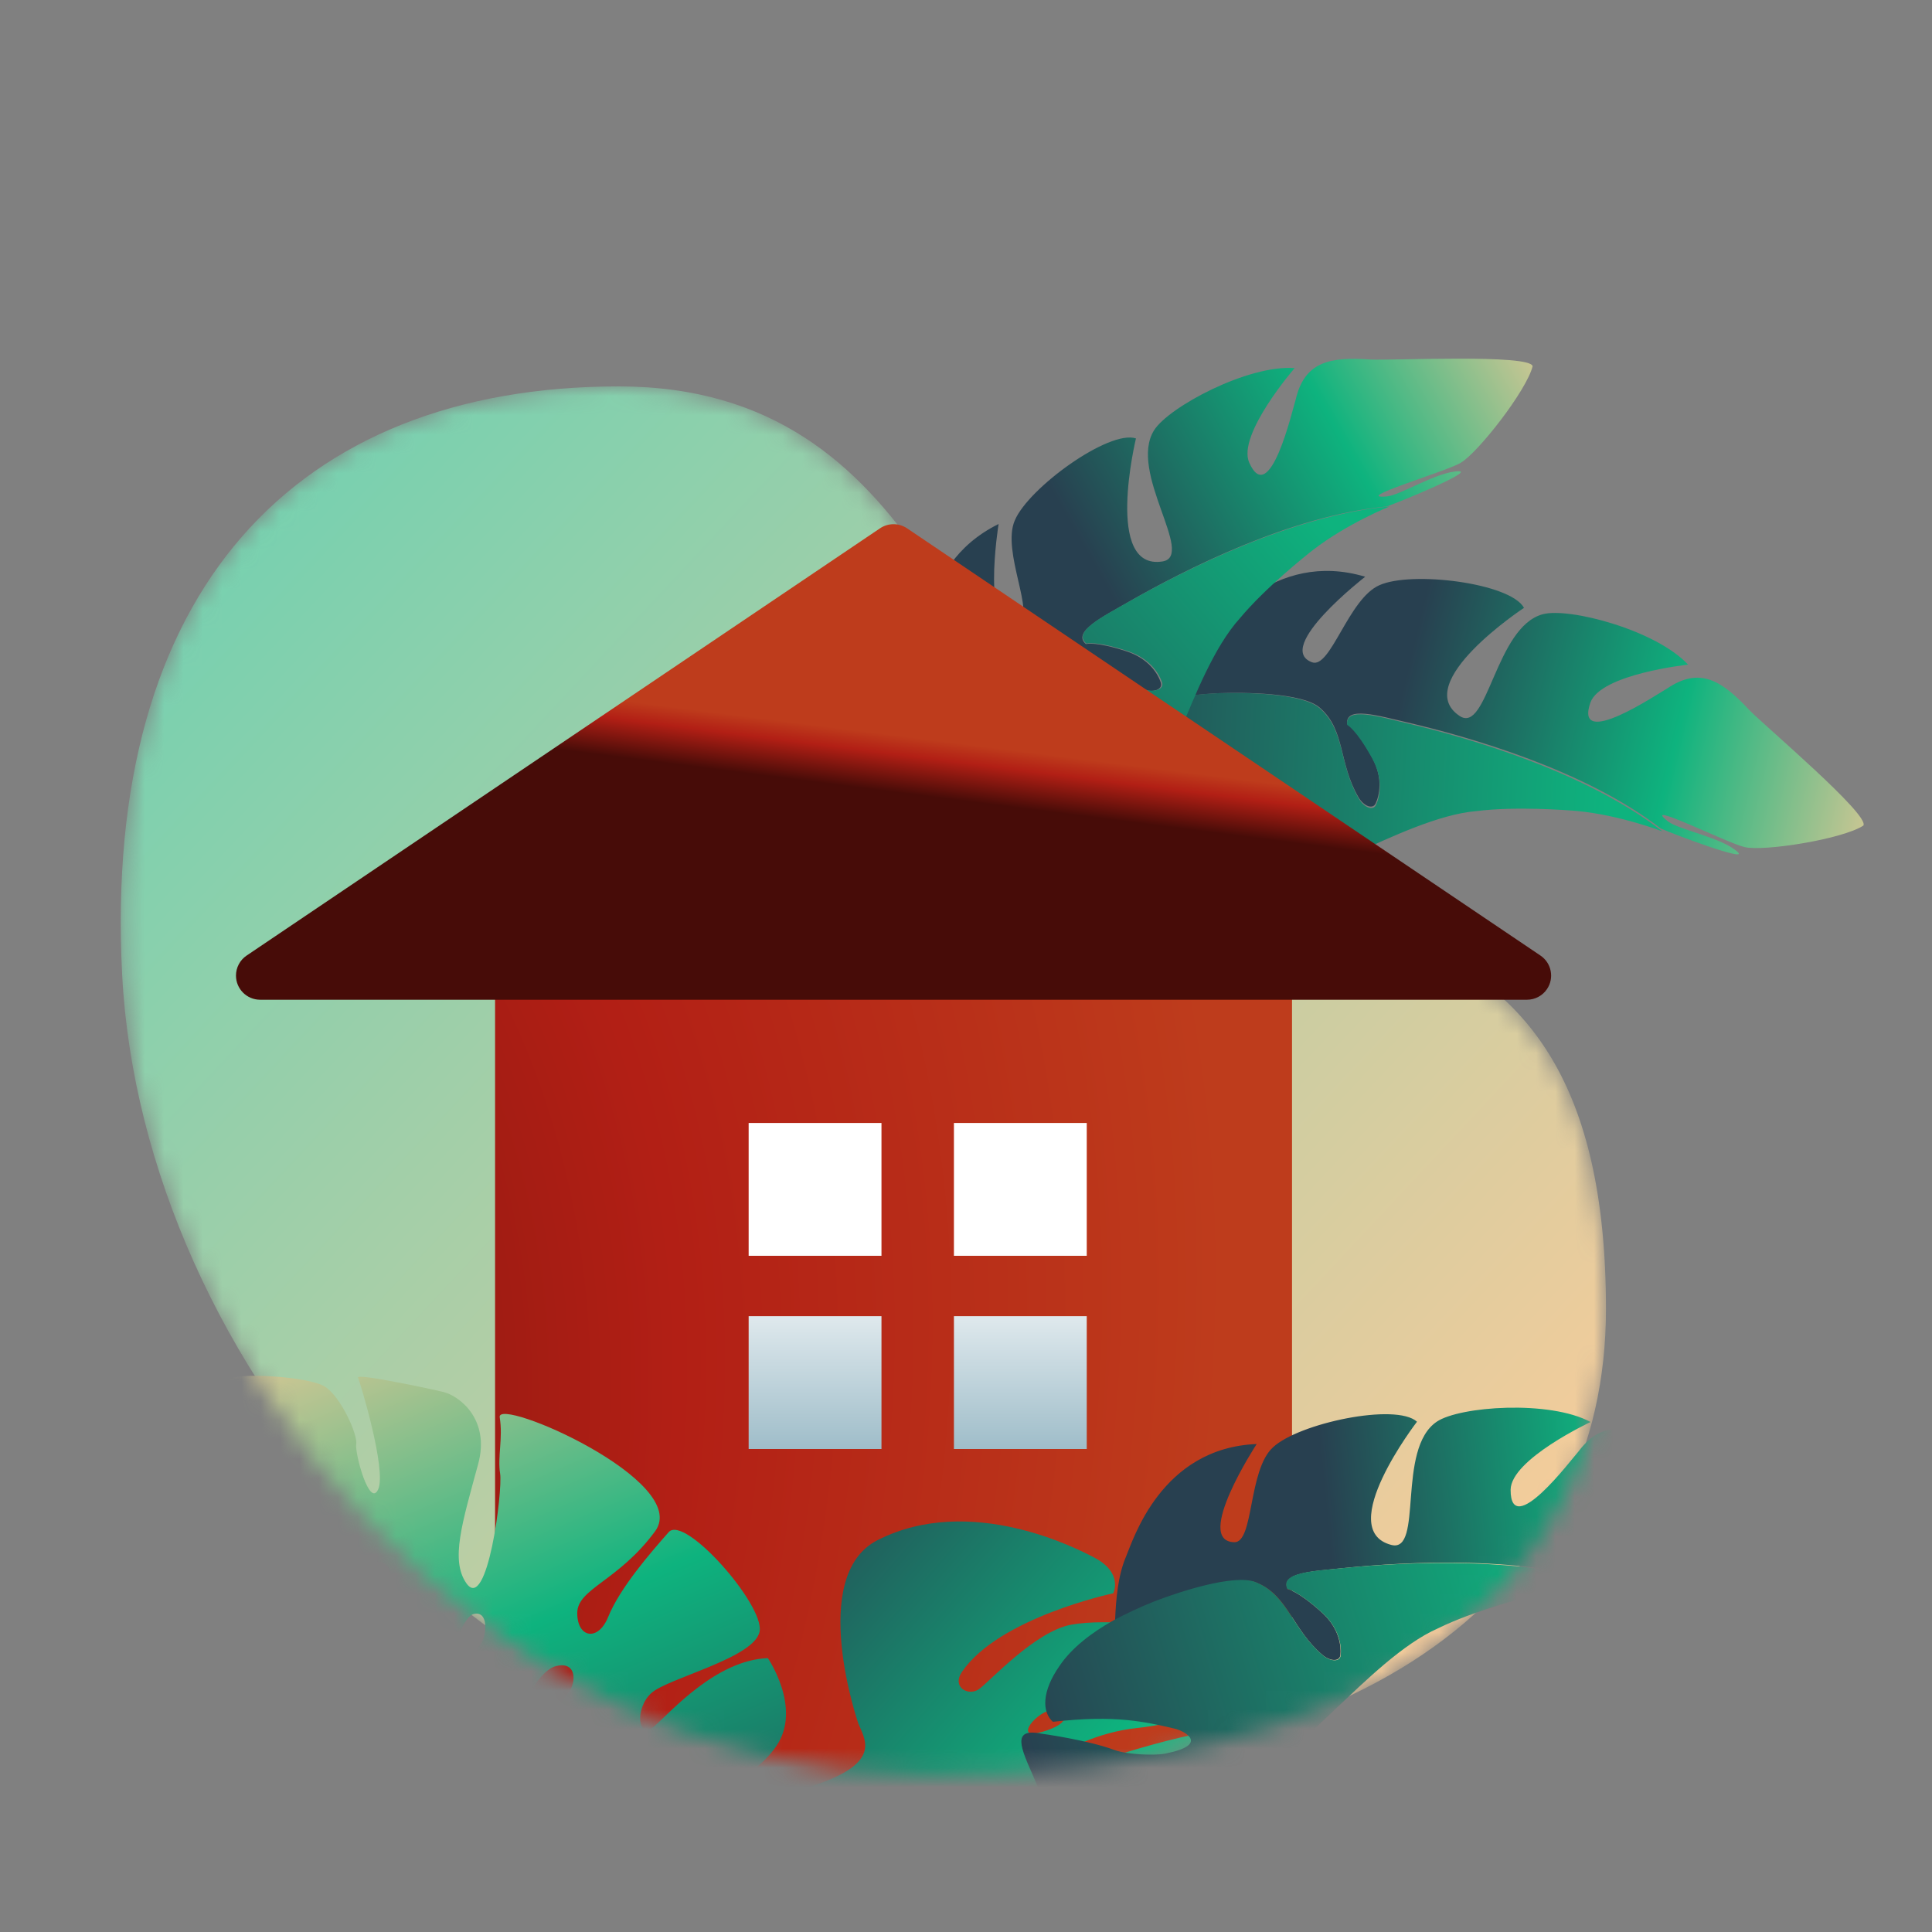 <svg width="100" height="100" viewBox="0 0 100 100" fill="none" xmlns="http://www.w3.org/2000/svg">
<rect x="0" y="0" width="100" height="100" fill="#808080" stroke="none"/>
<path d="M69.73 37.482C69.73 37.482 70.195 37.706 71.016 39.201C71.609 40.282 71.39 41.186 71.201 41.588C71.052 41.905 70.591 41.731 70.319 41.271C69.287 39.514 69.636 37.822 68.367 36.678C68.346 36.659 68.327 36.64 68.305 36.622C67.391 35.839 64.303 35.833 63.123 35.878L62.99 35.884C62.34 35.916 61.439 36.014 60.748 36.126C61.16 35.067 61.657 33.952 62.355 33.178C62.998 32.463 65.913 28.43 70.662 29.852C70.662 29.852 65.914 33.535 67.911 34.28C68.869 34.638 69.794 30.984 71.402 30.288C73.069 29.539 78.182 30.174 78.882 31.462C78.882 31.462 72.992 35.346 75.546 37.056C76.997 38.027 77.397 32.437 79.861 31.791C81.234 31.431 85.727 32.618 87.374 34.402C87.374 34.402 82.844 34.882 82.317 36.37C81.459 38.853 85.823 35.894 86.285 35.64C87.972 34.497 89.11 35.211 90.546 36.754C91.291 37.528 96.814 42.198 96.446 42.732C95.37 43.437 91.303 44.081 90.304 43.846C89.462 43.668 84.834 41.343 86.336 42.516C86.903 42.958 89.157 43.355 89.949 44.108C90.495 44.625 86.72 43.22 85.964 42.883C82.037 39.848 76.078 38.148 72.812 37.384C71.345 37.048 69.612 36.523 69.73 37.482Z" fill="url(#paint0_linear)"/>
<path d="M54.14 42.435C54.282 44.172 54.254 46.331 55.088 47.742C55.902 49.134 57.576 49.497 59.382 49.473C60.306 49.462 61.263 49.35 62.159 49.222C62.344 49.018 62.533 48.82 62.725 48.632C64.685 46.714 67.105 45.523 70.144 44.161C71.96 43.348 74.453 42.143 76.432 41.98C78.465 41.727 81.119 41.931 81.638 41.978C83.832 42.184 86.042 43.029 86.042 43.029C82.09 39.955 76.102 38.217 72.822 37.435C71.348 37.09 69.606 36.553 69.729 37.521C69.729 37.521 70.197 37.748 71.026 39.258C71.626 40.35 71.409 41.258 71.221 41.663C71.073 41.982 70.609 41.804 70.335 41.34C69.292 39.566 69.636 37.862 68.356 36.704L68.295 36.648C67.375 35.855 64.276 35.837 63.091 35.878L62.958 35.883C62.306 35.911 61.402 36.007 60.708 36.118L60.678 36.123C59.427 36.35 58.181 36.756 57.268 37.449C55.989 38.381 55.638 39.398 56.013 40.064C57.619 40.425 58.736 40.799 59.693 41.238C60.463 41.592 61.129 41.987 61.859 42.452C62.327 42.749 63.297 43.829 60.991 43.518C60.608 43.467 59.904 43.219 59.322 42.94C59.001 42.786 58.72 42.622 58.547 42.477C57.377 41.519 55.248 40.449 55.248 40.449C53.862 39.638 54.01 40.838 54.14 42.435Z" fill="url(#paint1_linear)"/>
<path d="M56.209 33.338C56.209 33.338 56.702 33.184 58.322 33.718C59.493 34.104 59.949 34.915 60.085 35.337C60.192 35.671 59.736 35.859 59.224 35.707C57.271 35.127 56.372 33.651 54.663 33.679C54.635 33.68 54.609 33.679 54.58 33.681C53.378 33.732 51.115 35.833 50.283 36.671L50.19 36.766C49.736 37.232 49.144 37.919 48.715 38.472C48.294 37.416 47.897 36.262 47.88 35.22C47.863 34.258 47.245 29.321 51.687 27.122C51.687 27.122 50.726 33.053 52.695 32.237C53.639 31.845 51.825 28.542 52.526 26.936C53.234 25.251 57.406 22.229 58.797 22.693C58.797 22.693 57.138 29.551 60.172 29.06C61.896 28.78 58.376 24.419 59.737 22.267C60.496 21.066 64.592 18.87 67.012 19.052C67.012 19.052 64.027 22.493 64.657 23.94C65.721 26.341 66.896 21.201 67.06 20.7C67.515 18.714 68.834 18.459 70.936 18.609C72.009 18.666 79.233 18.316 79.328 18.958C79.022 20.207 76.487 23.451 75.596 23.961C74.859 24.404 69.889 25.861 71.787 25.694C72.504 25.631 74.423 24.384 75.515 24.394C76.267 24.401 72.548 25.947 71.766 26.217C66.824 26.675 61.306 29.495 58.397 31.164C57.094 31.919 55.468 32.717 56.209 33.338Z" fill="url(#paint2_linear)"/>
<path d="M48.182 47.539C49.471 48.713 50.923 50.31 52.493 50.772C54.038 51.235 55.51 50.359 56.816 49.11C57.483 48.471 58.106 47.737 58.674 47.032C58.67 46.757 58.675 46.485 58.686 46.215C58.811 43.476 59.77 40.954 61.063 37.885C61.837 36.052 62.839 33.471 64.176 32.002C65.487 30.431 67.569 28.769 67.982 28.45C69.727 27.104 71.919 26.215 71.919 26.215C66.931 26.663 61.366 29.475 58.434 31.14C57.121 31.892 55.482 32.688 56.231 33.313C56.231 33.313 56.727 33.159 58.364 33.698C59.547 34.087 60.01 34.9 60.148 35.324C60.257 35.658 59.797 35.846 59.279 35.692C57.306 35.106 56.395 33.625 54.67 33.651L54.587 33.652C53.373 33.699 51.095 35.799 50.257 36.638L50.162 36.732C49.705 37.198 49.109 37.884 48.678 38.438L48.659 38.462C47.898 39.482 47.265 40.628 47.07 41.758C46.768 43.312 47.206 44.295 47.935 44.526C49.355 43.695 50.427 43.207 51.427 42.875C52.23 42.609 52.986 42.445 53.838 42.286C54.384 42.184 55.829 42.312 53.931 43.658C53.616 43.881 52.932 44.18 52.316 44.373C51.977 44.479 51.659 44.552 51.432 44.563C49.926 44.661 47.639 45.33 47.639 45.33C46.071 45.682 46.997 46.46 48.183 47.538" fill="url(#paint3_linear)"/>
<mask id="mask0" mask-type="alpha" maskUnits="userSpaceOnUse" x="6" y="20" width="78" height="72">
<path d="M48.015 91.875C71.041 91.875 83.125 82.229 83.125 67.759C83.125 44.119 66.285 49.642 56.795 42.054C49.644 36.338 48.014 20 32.03 20C15.323 20 5.285 30.583 6.324 50.476C7.363 70.369 24.99 91.875 48.015 91.875Z" fill="white"/>
</mask>
<g mask="url(#mask0)">
<path d="M48.015 91.875C71.041 91.875 83.125 82.229 83.125 67.759C83.125 44.119 66.285 49.642 56.795 42.054C49.644 36.338 48.014 20 32.03 20C15.323 20 5.285 30.583 6.324 50.476C7.363 70.369 24.99 91.875 48.015 91.875Z" fill="url(#paint4_linear)"/>
<path d="M25.625 48.125H66.875V95.625H25.625V48.125Z" fill="url(#paint5_radial)"/>
<path d="M17.05 83.456C17.25 83.426 18.128 83.595 18.305 83.717C18.702 84.058 18.499 84.465 17.973 84.653C17.2 84.929 15.952 83.776 17.05 83.455L17.05 83.456ZM19.27 81.118C19.311 80.728 19.739 80.731 20.041 81.059C20.481 81.538 20.156 82.779 19.568 82.077C19.477 81.94 19.271 81.283 19.27 81.118ZM19.209 91.127C18.58 90.141 20.566 90.491 20.953 90.66C21.657 91.068 19.604 91.761 19.209 91.127ZM23.186 86.337C23.24 86.066 23.335 85.682 23.468 85.398C23.608 84.946 24.056 83.652 24.517 83.539C25.285 83.359 25.205 84.581 24.912 85.05C24.555 85.591 23.854 86.67 23.325 86.926L23.319 86.929C23.073 87.009 23.115 86.707 23.186 86.337ZM27.217 87.956C27.453 87.49 28.09 86.479 28.697 86.261C29.852 85.912 29.862 87.056 29.404 87.642C28.942 88.376 27.997 88.901 27.325 89.409L27.314 89.418C25.845 90.56 26.808 88.699 27.217 87.956ZM18.28 87.875C19.656 88.146 20.3 88.327 20.224 88.763C20.128 89.312 17.737 89.207 15.996 88.569C14.254 87.928 10.721 87.207 10.721 87.207C10.721 87.207 10.061 89.512 11.289 91.554C11.806 92.414 14.839 94.342 16.673 94.855C18.506 95.367 21.773 94.055 22.429 93.95C23.085 93.844 23.666 94.66 22.828 95.14C19.87 96.831 14.007 95.363 14.007 95.363C14.007 95.363 13.053 96.075 14.09 97.471C14.62 98.187 18.348 103.267 23.76 103.183C27.845 103.12 28.82 95.087 28.82 95.087C28.883 94.227 28.588 92.756 32.137 93.194C35.686 93.633 38.884 92.311 40.198 90.354C41.512 88.397 39.743 85.823 39.743 85.823C37.09 85.931 34.808 88.52 33.896 89.324C32.984 90.126 32.847 88.412 33.714 87.632C34.581 86.851 39.093 85.813 39.32 84.43C39.545 83.048 35.429 78.374 34.61 79.305C33.675 80.365 32.09 82.185 31.48 83.691C30.958 84.979 29.882 84.778 29.878 83.499C29.874 82.221 31.992 81.858 33.907 79.26C35.823 76.663 25.689 72.263 25.865 73.357C26.041 74.451 25.744 75.397 25.886 76.271C26.026 77.147 25.226 83.529 24.133 81.94C23.312 80.746 23.917 78.844 24.75 75.776C25.384 73.444 23.749 72.24 22.953 72.05C21.947 71.81 18.428 71.077 18.532 71.306C18.636 71.537 20.022 76.094 19.576 77.085C19.13 78.078 18.359 75.227 18.438 74.743C18.517 74.259 17.67 72.346 16.839 71.784C16.007 71.223 11.977 71.015 11.909 71.431C11.841 71.846 10.951 74.071 10.792 75.433C10.714 76.103 10.828 78.261 11.965 79.017C12.609 79.446 17.942 81.433 17.75 82.608C17.558 83.783 11.308 79.4 11.044 79.71C10.781 80.022 9.567 83.847 10.203 85.349C10.864 86.91 17.512 87.724 18.28 87.875Z" fill="url(#paint6_linear)"/>
<path d="M60.105 94.505C59.939 94.619 59.075 94.851 58.863 94.82C58.357 94.688 58.36 94.233 58.751 93.832C59.324 93.246 60.951 93.734 60.105 94.505ZM59.134 97.579C59.27 97.947 58.882 98.132 58.468 97.969C57.862 97.732 57.61 96.474 58.446 96.849C58.588 96.931 59.061 97.431 59.134 97.579ZM54.801 88.556C55.8 89.167 53.861 89.722 53.439 89.74C52.627 89.682 54.169 88.159 54.801 88.556ZM53.327 94.604C53.398 94.871 53.481 95.259 53.485 95.572C53.558 96.04 53.722 97.399 53.358 97.703C52.746 98.201 52.282 97.067 52.34 96.518C52.423 95.875 52.581 94.598 52.944 94.136L52.948 94.131C53.135 93.951 53.229 94.241 53.327 94.604ZM48.994 94.917C48.987 95.439 48.857 96.626 48.407 97.089C47.522 97.909 47.012 96.885 47.167 96.158C47.26 95.294 47.879 94.409 48.26 93.657L48.266 93.645C49.086 91.975 49.036 94.07 48.994 94.917ZM57.063 91.072C55.707 91.43 55.05 91.551 54.926 91.126C54.771 90.59 56.966 89.636 58.812 89.447C60.657 89.259 64.149 88.359 64.149 88.359C64.149 88.359 63.732 85.997 61.733 84.7C60.891 84.154 57.32 83.751 55.448 84.093C53.575 84.436 51.214 87.048 50.671 87.43C50.127 87.813 49.247 87.334 49.791 86.535C51.707 83.719 57.621 82.468 57.621 82.468C57.621 82.468 58.165 81.41 56.621 80.61C55.831 80.199 50.254 77.267 45.427 79.715C41.782 81.563 44.427 89.21 44.427 89.21C44.748 90.01 45.659 91.203 42.277 92.365C38.894 93.527 36.6 96.117 36.277 98.452C35.954 100.787 38.671 102.325 38.671 102.325C41.009 101.065 41.924 97.737 42.392 96.615C42.86 95.494 43.734 96.974 43.298 98.056C42.861 99.138 39.259 102.048 39.662 103.39C40.065 104.732 45.814 107.129 46.142 105.933C46.517 104.57 47.145 102.24 47.032 100.619C46.937 99.232 47.992 98.941 48.556 100.089C49.12 101.235 47.376 102.491 46.793 105.665C46.21 108.839 57.247 108.351 56.61 107.445C55.972 106.539 55.824 105.559 55.314 104.835C54.803 104.11 52.724 98.023 54.403 98.972C55.664 99.685 55.955 101.66 56.551 104.782C57.003 107.156 59.001 107.522 59.799 107.344C60.809 107.118 64.293 106.234 64.099 106.074C63.904 105.912 60.661 102.424 60.628 101.338C60.594 100.25 62.536 102.474 62.677 102.944C62.818 103.414 64.418 104.762 65.412 104.902C66.405 105.042 70.118 103.462 69.997 103.059C69.877 102.656 69.702 100.266 69.247 98.972C69.023 98.336 67.975 96.446 66.621 96.264C65.854 96.162 60.19 96.714 59.848 95.574C59.505 94.433 67.044 95.634 67.145 95.238C67.245 94.842 66.66 90.872 65.429 89.801C64.151 88.688 57.819 90.871 57.063 91.072Z" fill="url(#paint7_linear)"/>
<path d="M66.649 82.26C66.649 82.26 67.162 82.32 68.425 83.467C69.338 84.296 69.424 85.222 69.377 85.663C69.339 86.012 68.846 85.998 68.44 85.651C66.891 84.326 66.671 82.612 65.098 81.944C65.072 81.933 65.048 81.921 65.022 81.911C63.903 81.469 60.981 82.467 59.88 82.894L59.756 82.944C59.152 83.185 58.332 83.571 57.715 83.903C57.76 82.767 57.867 81.551 58.274 80.592C58.65 79.706 60.094 74.944 65.046 74.742C65.046 74.742 61.756 79.77 63.886 79.825C64.909 79.851 64.594 76.095 65.888 74.914C67.22 73.663 72.261 72.599 73.343 73.588C73.343 73.588 69.038 79.179 72.009 79.964C73.698 80.41 72.256 74.993 74.375 73.581C75.556 72.793 80.191 72.453 82.329 73.603C82.329 73.603 78.202 75.532 78.189 77.111C78.185 79.738 81.348 75.52 81.703 75.128C82.925 73.499 84.234 73.803 86.094 74.795C87.051 75.284 93.792 77.902 93.618 78.526C92.831 79.544 89.195 81.476 88.174 81.579C87.32 81.685 82.187 80.994 83.989 81.613C84.67 81.847 86.93 81.488 87.924 81.942C88.608 82.254 84.582 82.154 83.757 82.082C79.056 80.491 72.868 80.823 69.532 81.164C68.035 81.324 66.225 81.391 66.649 82.26Z" fill="url(#paint8_linear)"/>
<path d="M53.496 91.972C54.196 93.568 54.873 95.618 56.121 96.681C57.344 97.732 59.045 97.529 60.745 96.92C61.615 96.608 62.483 96.191 63.289 95.778C63.396 95.524 63.512 95.277 63.632 95.036C64.861 92.585 66.761 90.67 69.192 88.393C70.644 87.033 72.608 85.083 74.427 84.284C76.266 83.382 78.843 82.712 79.349 82.587C81.49 82.067 83.856 82.146 83.856 82.146C79.117 80.527 72.89 80.833 69.534 81.162C68.027 81.315 66.206 81.375 66.636 82.25C66.636 82.25 67.153 82.312 68.429 83.47C69.352 84.307 69.443 85.237 69.396 85.68C69.36 86.031 68.864 86.014 68.454 85.664C66.89 84.326 66.66 82.603 65.073 81.925L64.997 81.892C63.869 81.442 60.933 82.433 59.826 82.858L59.702 82.906C59.094 83.145 58.271 83.529 57.651 83.86L57.624 83.875C56.515 84.498 55.47 85.286 54.832 86.239C53.926 87.536 53.925 88.613 54.496 89.12C56.132 88.938 57.311 88.929 58.358 89.032C59.201 89.116 59.959 89.273 60.801 89.475C61.341 89.603 62.609 90.309 60.327 90.765C59.949 90.841 59.203 90.837 58.561 90.762C58.208 90.721 57.889 90.658 57.678 90.577C56.259 90.052 53.898 89.733 53.898 89.733C52.324 89.417 52.854 90.504 53.497 91.972" fill="url(#paint9_linear)"/>
</g>
<path d="M38.75 58.125H45.625V65H38.75V58.125ZM49.375 58.125H56.25V65H49.375V58.125ZM38.75 68.125H45.625V75H38.75V68.125ZM49.375 68.125H56.25V75H49.375V68.125Z" fill="url(#paint10_linear)"/>
<path d="M12.765 49.46L45.55 27.345C45.972 27.061 46.526 27.061 46.948 27.345L79.735 49.46C80.307 49.846 80.459 50.623 80.072 51.196C79.84 51.54 79.452 51.746 79.036 51.746H13.464C12.774 51.746 12.214 51.186 12.214 50.496C12.214 50.081 12.42 49.693 12.764 49.46H12.765Z" fill="url(#paint11_linear)"/>
<defs>
<linearGradient id="paint0_linear" x1="72.243" y1="37.232" x2="99.498" y2="43.717" gradientUnits="userSpaceOnUse">
<stop stop-color="#284050"/>
<stop offset="0.514" stop-color="#0EB37E"/>
<stop offset="1" stop-color="#FFCB99"/>
</linearGradient>
<linearGradient id="paint1_linear" x1="53.798" y1="45.68" x2="82.89" y2="47.115" gradientUnits="userSpaceOnUse">
<stop stop-color="#284050"/>
<stop offset="1" stop-color="#0EB37E"/>
</linearGradient>
<linearGradient id="paint2_linear" x1="57.876" y1="31.441" x2="82.232" y2="17.596" gradientUnits="userSpaceOnUse">
<stop stop-color="#284050"/>
<stop offset="0.514" stop-color="#0EB37E"/>
<stop offset="1" stop-color="#FFCB99"/>
</linearGradient>
<linearGradient id="paint3_linear" x1="50.145" y1="50.144" x2="72.4" y2="31.353" gradientUnits="userSpaceOnUse">
<stop stop-color="#284050"/>
<stop offset="1" stop-color="#0EB37E"/>
</linearGradient>
<linearGradient id="paint4_linear" x1="6.25" y1="24.523" x2="78.177" y2="91.77" gradientUnits="userSpaceOnUse">
<stop stop-color="#6ED1B1"/>
<stop offset="1" stop-color="#FFCB99"/>
</linearGradient>
<radialGradient id="paint5_radial" cx="0" cy="0" r="1" gradientUnits="userSpaceOnUse" gradientTransform="translate(-21.651 80.29) rotate(47.64) scale(77.127 90.856)">
<stop stop-color="#470C08"/>
<stop offset="0.669" stop-color="#B21F15"/>
<stop offset="1" stop-color="#BE3C1C"/>
</radialGradient>
<linearGradient id="paint6_linear" x1="34.454" y1="106.346" x2="16.806" y2="64.804" gradientUnits="userSpaceOnUse">
<stop stop-color="#284050"/>
<stop offset="0.514" stop-color="#0EB37E"/>
<stop offset="1" stop-color="#FFCB99"/>
</linearGradient>
<linearGradient id="paint7_linear" x1="34.429" y1="81.56" x2="68.502" y2="111.16" gradientUnits="userSpaceOnUse">
<stop stop-color="#284050"/>
<stop offset="0.514" stop-color="#0EB37E"/>
<stop offset="1" stop-color="#FFCB99"/>
</linearGradient>
<linearGradient id="paint8_linear" x1="68.943" y1="81.206" x2="96.825" y2="78.464" gradientUnits="userSpaceOnUse">
<stop stop-color="#284050"/>
<stop offset="0.514" stop-color="#0EB37E"/>
<stop offset="1" stop-color="#FFCB99"/>
</linearGradient>
<linearGradient id="paint9_linear" x1="54.23" y1="95.151" x2="82.206" y2="87.037" gradientUnits="userSpaceOnUse">
<stop stop-color="#284050"/>
<stop offset="1" stop-color="#0EB37E"/>
</linearGradient>
<linearGradient id="paint10_linear" x1="47.5" y1="64.635" x2="47.5" y2="75" gradientUnits="userSpaceOnUse">
<stop stop-color="white"/>
<stop offset="1" stop-color="#9FBDC9"/>
</linearGradient>
<linearGradient id="paint11_linear" x1="43.694" y1="40.672" x2="44.064" y2="37.762" gradientUnits="userSpaceOnUse">
<stop stop-color="#470C08"/>
<stop offset="0.669" stop-color="#B21F15"/>
<stop offset="1" stop-color="#BE3C1C"/>
</linearGradient>
</defs>
</svg>
